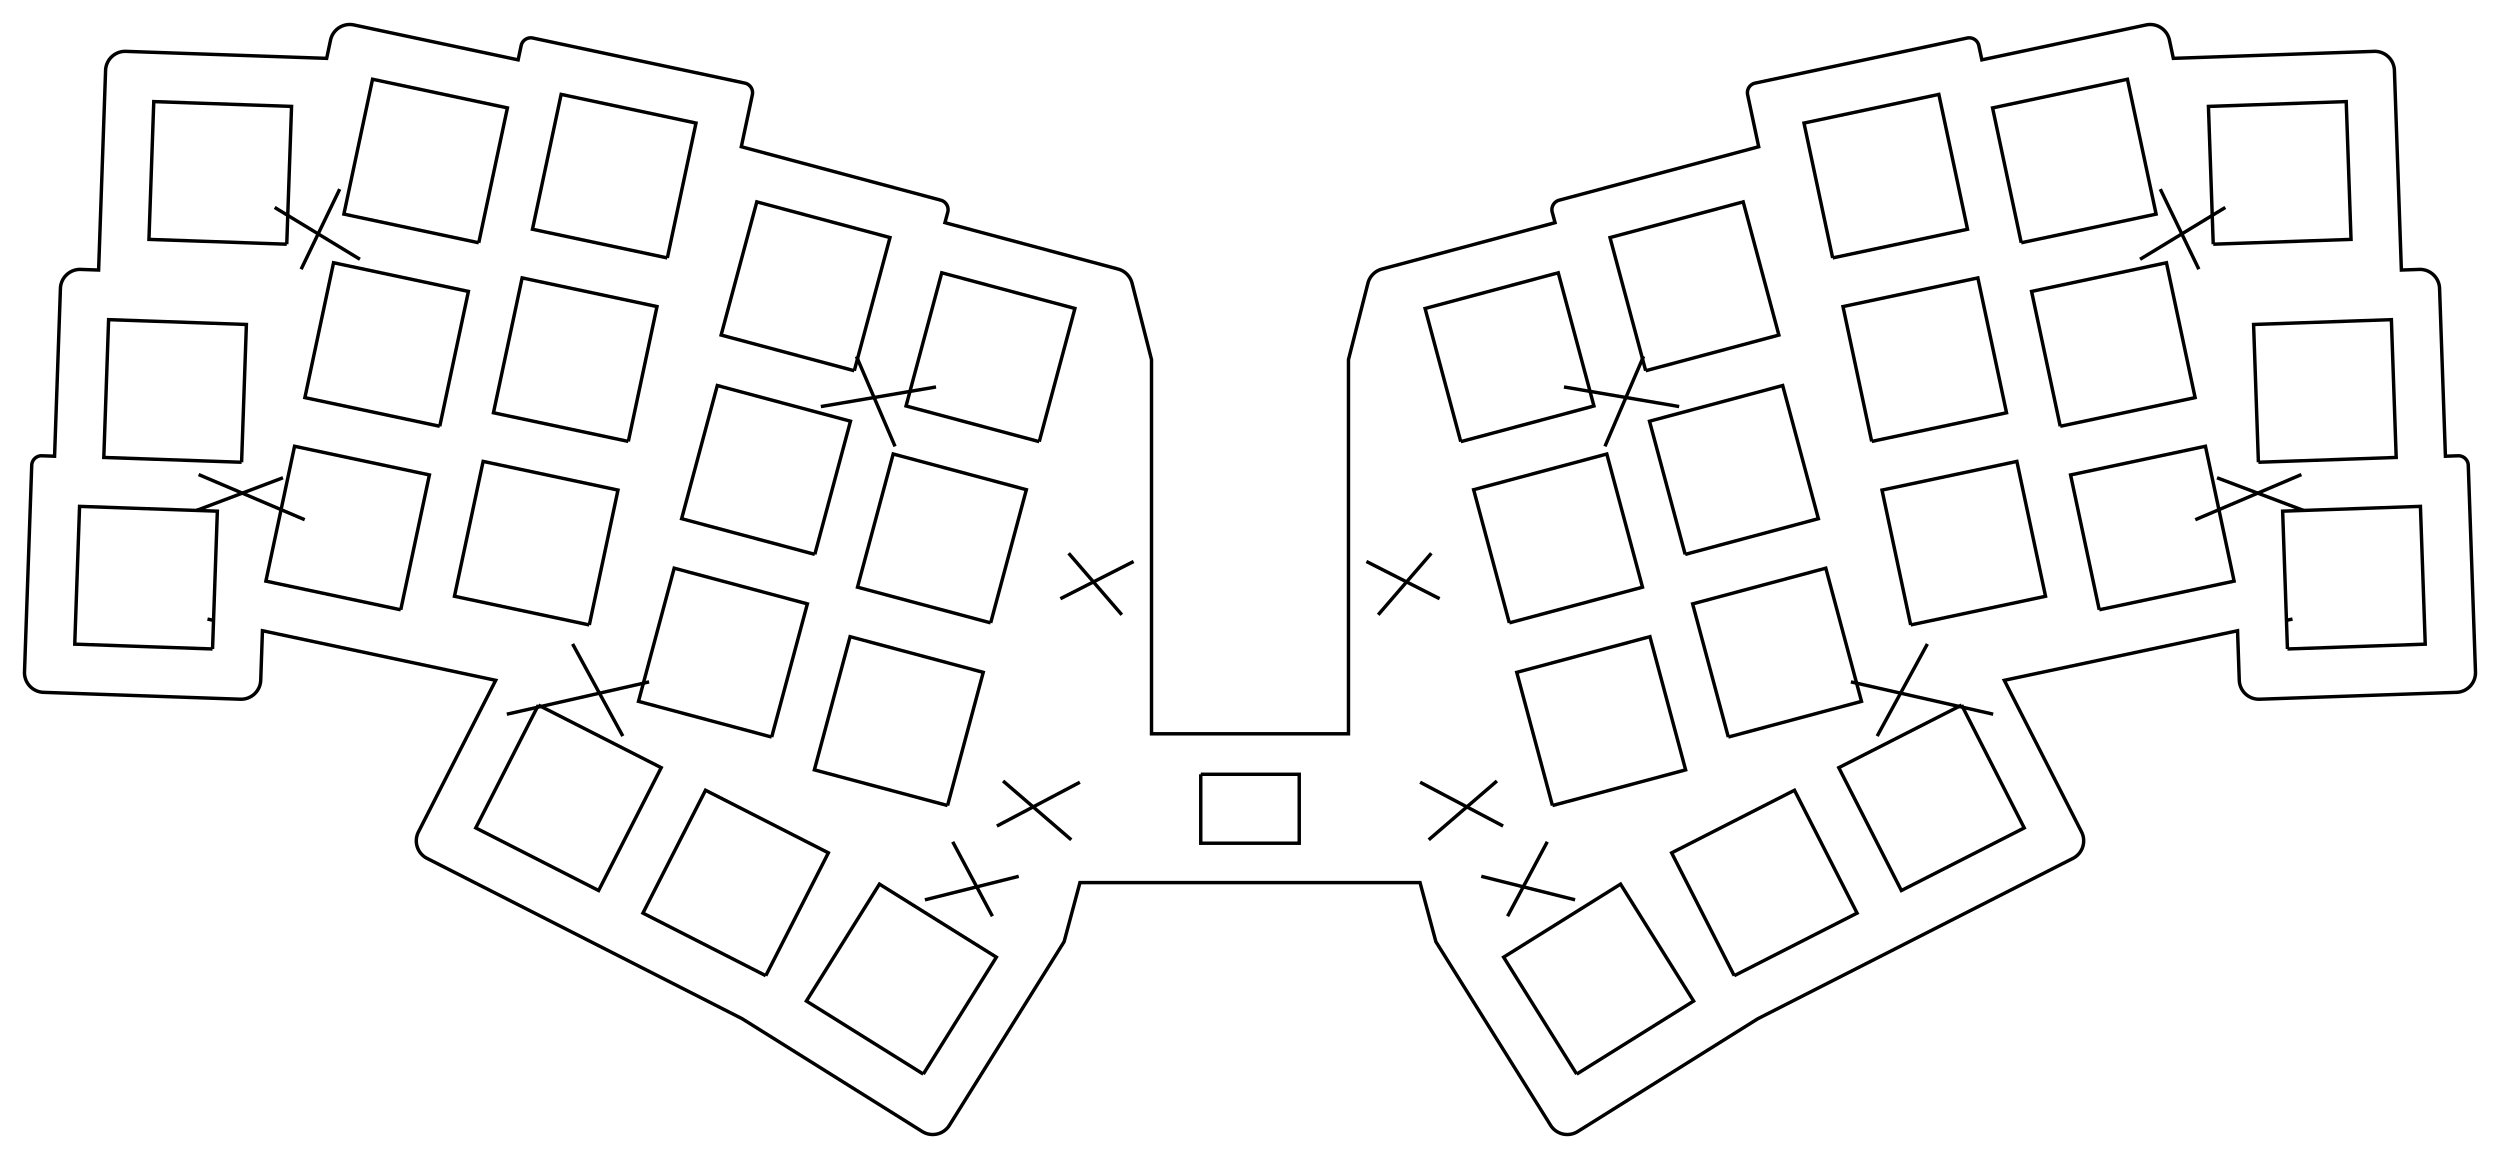 <?xml version="1.0"?>
<!DOCTYPE svg PUBLIC "-//W3C//DTD SVG 1.1//EN" "http://www.w3.org/Graphics/SVG/1.1/DTD/svg11.dtd">
<svg width="253.853mm" height="117.676mm" viewBox="0 0 253.853 117.676" xmlns="http://www.w3.org/2000/svg" version="1.1">
<g id="Sketch179" transform="translate(126.926,2.621) scale(1,-1)">
<path id="Sketch179_w0000"  d="M 105.859 -60.238 L 105.243 -60.369 " stroke="#000000" stroke-width="0.35 px" style="stroke-width:0.35;stroke-miterlimit:4;stroke-dasharray:none;fill:none;fill-opacity:1;fill-rule: evenodd"/>
<path id="Sketch179_w0001"  d="M 97.809 -22.175 L 97.321 -8.184 L 111.312 -7.695 L 111.801 -21.687 L 97.809 -22.175 " stroke="#000000" stroke-width="0.35 px" style="stroke-width:0.35;stroke-miterlimit:4;stroke-dasharray:none;fill:none;fill-opacity:1;fill-rule: evenodd"/>
<path id="Sketch179_w0002"  d="M 102.395 -44.317 L 101.906 -30.326 L 115.898 -29.837 L 116.386 -43.829 L 102.395 -44.317 " stroke="#000000" stroke-width="0.35 px" style="stroke-width:0.35;stroke-miterlimit:4;stroke-dasharray:none;fill:none;fill-opacity:1;fill-rule: evenodd"/>
<path id="Sketch179_w0003"  d="M 105.344 -63.276 L 104.856 -49.284 L 118.847 -48.796 L 119.336 -62.787 L 105.344 -63.276 " stroke="#000000" stroke-width="0.35 px" style="stroke-width:0.35;stroke-miterlimit:4;stroke-dasharray:none;fill:none;fill-opacity:1;fill-rule: evenodd"/>
<path id="Sketch179_w0004"  d="M 59.164 -23.569 L 56.253 -9.875 L 69.947 -6.964 L 72.858 -20.658 L 59.164 -23.569 " stroke="#000000" stroke-width="0.35 px" style="stroke-width:0.35;stroke-miterlimit:4;stroke-dasharray:none;fill:none;fill-opacity:1;fill-rule: evenodd"/>
<path id="Sketch179_w0005"  d="M 78.313 -22.03 L 75.402 -8.336 L 89.096 -5.426 L 92.007 -19.12 L 78.313 -22.03 " stroke="#000000" stroke-width="0.35 px" style="stroke-width:0.35;stroke-miterlimit:4;stroke-dasharray:none;fill:none;fill-opacity:1;fill-rule: evenodd"/>
<path id="Sketch179_w0006"  d="M 63.125 -42.202 L 60.214 -28.508 L 73.908 -25.598 L 76.819 -39.292 L 63.125 -42.202 " stroke="#000000" stroke-width="0.35 px" style="stroke-width:0.35;stroke-miterlimit:4;stroke-dasharray:none;fill:none;fill-opacity:1;fill-rule: evenodd"/>
<path id="Sketch179_w0007"  d="M 82.273 -40.664 L 79.363 -26.97 L 93.057 -24.059 L 95.968 -37.753 L 82.273 -40.664 " stroke="#000000" stroke-width="0.35 px" style="stroke-width:0.35;stroke-miterlimit:4;stroke-dasharray:none;fill:none;fill-opacity:1;fill-rule: evenodd"/>
<path id="Sketch179_w0008"  d="M 67.086 -60.836 L 64.175 -47.142 L 77.869 -44.231 L 80.78 -57.925 L 67.086 -60.836 " stroke="#000000" stroke-width="0.35 px" style="stroke-width:0.35;stroke-miterlimit:4;stroke-dasharray:none;fill:none;fill-opacity:1;fill-rule: evenodd"/>
<path id="Sketch179_w0009"  d="M 86.234 -59.298 L 83.323 -45.604 L 97.017 -42.693 L 99.928 -56.387 L 86.234 -59.298 " stroke="#000000" stroke-width="0.35 px" style="stroke-width:0.35;stroke-miterlimit:4;stroke-dasharray:none;fill:none;fill-opacity:1;fill-rule: evenodd"/>
<path id="Sketch179_w0010"  d="M 40.18 -35.024 L 36.556 -21.501 L 50.079 -17.877 L 53.703 -31.4 L 40.18 -35.024 " stroke="#000000" stroke-width="0.35 px" style="stroke-width:0.35;stroke-miterlimit:4;stroke-dasharray:none;fill:none;fill-opacity:1;fill-rule: evenodd"/>
<path id="Sketch179_w0011"  d="M 21.401 -42.225 L 17.778 -28.702 L 31.301 -25.078 L 34.924 -38.601 L 21.401 -42.225 " stroke="#000000" stroke-width="0.35 px" style="stroke-width:0.35;stroke-miterlimit:4;stroke-dasharray:none;fill:none;fill-opacity:1;fill-rule: evenodd"/>
<path id="Sketch179_w0012"  d="M 44.19 -53.671 L 40.567 -40.148 L 54.09 -36.525 L 57.713 -50.047 L 44.19 -53.671 " stroke="#000000" stroke-width="0.35 px" style="stroke-width:0.35;stroke-miterlimit:4;stroke-dasharray:none;fill:none;fill-opacity:1;fill-rule: evenodd"/>
<path id="Sketch179_w0013"  d="M 26.332 -60.626 L 22.708 -47.103 L 36.231 -43.479 L 39.855 -57.002 L 26.332 -60.626 " stroke="#000000" stroke-width="0.35 px" style="stroke-width:0.35;stroke-miterlimit:4;stroke-dasharray:none;fill:none;fill-opacity:1;fill-rule: evenodd"/>
<path id="Sketch179_w0014"  d="M 48.569 -72.22 L 44.945 -58.697 L 58.468 -55.073 L 62.092 -68.596 L 48.569 -72.22 " stroke="#000000" stroke-width="0.35 px" style="stroke-width:0.35;stroke-miterlimit:4;stroke-dasharray:none;fill:none;fill-opacity:1;fill-rule: evenodd"/>
<path id="Sketch179_w0015"  d="M 30.71 -79.174 L 27.087 -65.651 L 40.61 -62.028 L 44.233 -75.551 L 30.71 -79.174 " stroke="#000000" stroke-width="0.35 px" style="stroke-width:0.35;stroke-miterlimit:4;stroke-dasharray:none;fill:none;fill-opacity:1;fill-rule: evenodd"/>
<path id="Sketch179_w0016"  d="M 72.264 -68.975 L 59.786 -75.329 L 66.142 -87.803 L 78.616 -81.447 L 72.26 -68.973 " stroke="#000000" stroke-width="0.35 px" style="stroke-width:0.35;stroke-miterlimit:4;stroke-dasharray:none;fill:none;fill-opacity:1;fill-rule: evenodd"/>
<path id="Sketch179_w0017"  d="M 49.169 -96.452 L 42.813 -83.978 L 55.287 -77.622 L 61.643 -90.096 L 49.169 -96.452 " stroke="#000000" stroke-width="0.35 px" style="stroke-width:0.35;stroke-miterlimit:4;stroke-dasharray:none;fill:none;fill-opacity:1;fill-rule: evenodd"/>
<path id="Sketch179_w0018"  d="M 33.172 -106.445 L 25.753 -94.572 L 37.626 -87.153 L 45.045 -99.026 L 33.172 -106.445 " stroke="#000000" stroke-width="0.35 px" style="stroke-width:0.35;stroke-miterlimit:4;stroke-dasharray:none;fill:none;fill-opacity:1;fill-rule: evenodd"/>
<path id="Sketch179_w0019"  d="M 74.007 -2.012 A 1 1 0 0 1 72.82 -1.242L 51.301 -5.816 A 1 1 0 0 1 50.531 -7.002L 51.653 -12.279 L 31.398 -17.706 A 1 1 0 0 1 30.691 -18.931L 30.975 -19.989 L 13.395 -24.7 A 2 2 0 0 1 11.974 -26.138L 10.0 -33.892 L 10.0 -71.892 L 0.0 -71.892 L -10.0 -71.892 L -10.0 -33.892 L -11.974 -26.138 A 2 2 0 0 1 -13.395 -24.7L -30.975 -19.989 L -30.691 -18.931 A 1 1 0 0 1 -31.398 -17.706L -51.653 -12.279 L -50.531 -7.002 A 1 1 0 0 1 -51.301 -5.816L -72.82 -1.242 A 1 1 0 0 1 -74.007 -2.012L -74.314 -3.456 L -90.991 0.089 A 2 2 0 0 1 -93.363 -1.452L -93.757 -3.305 L -114.136 -2.594 A 2 2 0 0 1 -116.205 -4.523L -116.913 -24.799 L -118.722 -24.736 A 2 2 0 0 1 -120.79 -26.665L -121.385 -43.704 L -122.67 -43.659 A 1 1 0 0 1 -123.705 -44.624L -124.438 -65.611 A 2 2 0 0 1 -122.509 -67.68L -102.521 -68.378 A 2 2 0 0 1 -100.452 -66.449L -100.277 -61.425 L -76.593 -66.459 L -84.435 -81.849 A 2 2 0 0 1 -83.561 -84.54L -51.569 -100.821 L -33.279 -112.274 A 2 2 0 0 1 -30.521 -111.638L -18.875 -93.001 L -17.267 -87.001 L 0.0 -87.001 L 17.267 -87.001 L 18.875 -93.001 L 30.521 -111.638 A 2 2 0 0 1 33.279 -112.274L 51.569 -100.821 L 83.56 -84.54 A 2 2 0 0 1 84.435 -81.849L 76.593 -66.459 L 100.277 -61.425 L 100.452 -66.449 A 2 2 0 0 1 102.521 -68.378L 122.509 -67.68 A 2 2 0 0 1 124.438 -65.611L 123.705 -44.624 A 1 1 0 0 1 122.67 -43.659L 121.385 -43.704 L 120.79 -26.665 A 2 2 0 0 1 118.722 -24.736L 116.913 -24.799 L 116.205 -4.523 A 2 2 0 0 1 114.136 -2.594L 93.757 -3.305 L 93.363 -1.452 A 2 2 0 0 1 90.991 0.089L 74.314 -3.456 L 74.007 -2.012 " stroke="#000000" stroke-width="0.35 px" style="stroke-width:0.35;stroke-miterlimit:4;stroke-dasharray:none;fill:none;fill-opacity:1;fill-rule: evenodd"/>
<path id="Sketch179_w0020"  d="M 92.432 -16.581 L 96.349 -24.718 " stroke="#000000" stroke-width="0.35 px" style="stroke-width:0.35;stroke-miterlimit:4;stroke-dasharray:none;fill:none;fill-opacity:1;fill-rule: evenodd"/>
<path id="Sketch179_w0021"  d="M 99.035 -18.444 L 90.379 -23.707 " stroke="#000000" stroke-width="0.35 px" style="stroke-width:0.35;stroke-miterlimit:4;stroke-dasharray:none;fill:none;fill-opacity:1;fill-rule: evenodd"/>
<path id="Sketch179_w0022"  d="M 98.193 -45.892 L 106.975 -49.21 " stroke="#000000" stroke-width="0.35 px" style="stroke-width:0.35;stroke-miterlimit:4;stroke-dasharray:none;fill:none;fill-opacity:1;fill-rule: evenodd"/>
<path id="Sketch179_w0023"  d="M 106.76 -45.566 L 95.985 -50.152 " stroke="#000000" stroke-width="0.35 px" style="stroke-width:0.35;stroke-miterlimit:4;stroke-dasharray:none;fill:none;fill-opacity:1;fill-rule: evenodd"/>
<path id="Sketch179_w0024"  d="M 31.881 -36.672 L 43.579 -38.662 " stroke="#000000" stroke-width="0.35 px" style="stroke-width:0.35;stroke-miterlimit:4;stroke-dasharray:none;fill:none;fill-opacity:1;fill-rule: evenodd"/>
<path id="Sketch179_w0025"  d="M 39.962 -33.562 L 36.042 -42.706 " stroke="#000000" stroke-width="0.35 px" style="stroke-width:0.35;stroke-miterlimit:4;stroke-dasharray:none;fill:none;fill-opacity:1;fill-rule: evenodd"/>
<path id="Sketch179_w0026"  d="M 61.016 -66.619 L 75.463 -69.9 " stroke="#000000" stroke-width="0.35 px" style="stroke-width:0.35;stroke-miterlimit:4;stroke-dasharray:none;fill:none;fill-opacity:1;fill-rule: evenodd"/>
<path id="Sketch179_w0027"  d="M 68.783 -62.766 L 63.685 -72.124 " stroke="#000000" stroke-width="0.35 px" style="stroke-width:0.35;stroke-miterlimit:4;stroke-dasharray:none;fill:none;fill-opacity:1;fill-rule: evenodd"/>
<path id="Sketch179_w0028"  d="M 23.482 -86.361 L 33.011 -88.749 " stroke="#000000" stroke-width="0.35 px" style="stroke-width:0.35;stroke-miterlimit:4;stroke-dasharray:none;fill:none;fill-opacity:1;fill-rule: evenodd"/>
<path id="Sketch179_w0029"  d="M 30.186 -82.856 L 26.156 -90.416 " stroke="#000000" stroke-width="0.35 px" style="stroke-width:0.35;stroke-miterlimit:4;stroke-dasharray:none;fill:none;fill-opacity:1;fill-rule: evenodd"/>
<path id="Sketch179_w0030"  d="M 17.274 -76.808 L 25.702 -81.256 " stroke="#000000" stroke-width="0.35 px" style="stroke-width:0.35;stroke-miterlimit:4;stroke-dasharray:none;fill:none;fill-opacity:1;fill-rule: evenodd"/>
<path id="Sketch179_w0031"  d="M 25.072 -76.683 L 18.148 -82.652 " stroke="#000000" stroke-width="0.35 px" style="stroke-width:0.35;stroke-miterlimit:4;stroke-dasharray:none;fill:none;fill-opacity:1;fill-rule: evenodd"/>
<path id="Sketch179_w0032"  d="M 11.821 -54.393 L 19.254 -58.172 " stroke="#000000" stroke-width="0.35 px" style="stroke-width:0.35;stroke-miterlimit:4;stroke-dasharray:none;fill:none;fill-opacity:1;fill-rule: evenodd"/>
<path id="Sketch179_w0033"  d="M 18.412 -53.559 L 13.016 -59.804 " stroke="#000000" stroke-width="0.35 px" style="stroke-width:0.35;stroke-miterlimit:4;stroke-dasharray:none;fill:none;fill-opacity:1;fill-rule: evenodd"/>
<path id="Sketch179_w0034"  d="M -5.0 -76.001 L 0.0 -76.001 L 5.0 -76.001 L 5.0 -83.001 L 0.0 -83.001 L -5.0 -83.001 L -5.0 -76.001 " stroke="#000000" stroke-width="0.35 px" style="stroke-width:0.35;stroke-miterlimit:4;stroke-dasharray:none;fill:none;fill-opacity:1;fill-rule: evenodd"/>
<path id="Sketch179_w0035"  d="M -105.859 -60.238 L -105.243 -60.369 " stroke="#000000" stroke-width="0.35 px" style="stroke-width:0.35;stroke-miterlimit:4;stroke-dasharray:none;fill:none;fill-opacity:1;fill-rule: evenodd"/>
<path id="Sketch179_w0036"  d="M -97.809 -22.175 L -97.321 -8.184 L -111.312 -7.695 L -111.801 -21.687 L -97.809 -22.175 " stroke="#000000" stroke-width="0.35 px" style="stroke-width:0.35;stroke-miterlimit:4;stroke-dasharray:none;fill:none;fill-opacity:1;fill-rule: evenodd"/>
<path id="Sketch179_w0037"  d="M -102.395 -44.317 L -101.906 -30.326 L -115.898 -29.837 L -116.386 -43.829 L -102.395 -44.317 " stroke="#000000" stroke-width="0.35 px" style="stroke-width:0.35;stroke-miterlimit:4;stroke-dasharray:none;fill:none;fill-opacity:1;fill-rule: evenodd"/>
<path id="Sketch179_w0038"  d="M -105.344 -63.276 L -104.856 -49.284 L -118.847 -48.796 L -119.336 -62.787 L -105.344 -63.276 " stroke="#000000" stroke-width="0.35 px" style="stroke-width:0.35;stroke-miterlimit:4;stroke-dasharray:none;fill:none;fill-opacity:1;fill-rule: evenodd"/>
<path id="Sketch179_w0039"  d="M -59.164 -23.569 L -56.253 -9.875 L -69.947 -6.964 L -72.858 -20.658 L -59.164 -23.569 " stroke="#000000" stroke-width="0.35 px" style="stroke-width:0.35;stroke-miterlimit:4;stroke-dasharray:none;fill:none;fill-opacity:1;fill-rule: evenodd"/>
<path id="Sketch179_w0040"  d="M -78.313 -22.03 L -75.402 -8.336 L -89.096 -5.426 L -92.007 -19.12 L -78.313 -22.03 " stroke="#000000" stroke-width="0.35 px" style="stroke-width:0.35;stroke-miterlimit:4;stroke-dasharray:none;fill:none;fill-opacity:1;fill-rule: evenodd"/>
<path id="Sketch179_w0041"  d="M -63.125 -42.202 L -60.214 -28.508 L -73.908 -25.598 L -76.819 -39.292 L -63.125 -42.202 " stroke="#000000" stroke-width="0.35 px" style="stroke-width:0.35;stroke-miterlimit:4;stroke-dasharray:none;fill:none;fill-opacity:1;fill-rule: evenodd"/>
<path id="Sketch179_w0042"  d="M -82.273 -40.664 L -79.363 -26.97 L -93.057 -24.059 L -95.968 -37.753 L -82.273 -40.664 " stroke="#000000" stroke-width="0.35 px" style="stroke-width:0.35;stroke-miterlimit:4;stroke-dasharray:none;fill:none;fill-opacity:1;fill-rule: evenodd"/>
<path id="Sketch179_w0043"  d="M -67.086 -60.836 L -64.175 -47.142 L -77.869 -44.231 L -80.78 -57.925 L -67.086 -60.836 " stroke="#000000" stroke-width="0.35 px" style="stroke-width:0.35;stroke-miterlimit:4;stroke-dasharray:none;fill:none;fill-opacity:1;fill-rule: evenodd"/>
<path id="Sketch179_w0044"  d="M -86.234 -59.298 L -83.323 -45.604 L -97.017 -42.693 L -99.928 -56.387 L -86.234 -59.298 " stroke="#000000" stroke-width="0.35 px" style="stroke-width:0.35;stroke-miterlimit:4;stroke-dasharray:none;fill:none;fill-opacity:1;fill-rule: evenodd"/>
<path id="Sketch179_w0045"  d="M -40.18 -35.024 L -36.556 -21.501 L -50.079 -17.877 L -53.703 -31.4 L -40.18 -35.024 " stroke="#000000" stroke-width="0.35 px" style="stroke-width:0.35;stroke-miterlimit:4;stroke-dasharray:none;fill:none;fill-opacity:1;fill-rule: evenodd"/>
<path id="Sketch179_w0046"  d="M -21.401 -42.225 L -17.778 -28.702 L -31.301 -25.078 L -34.924 -38.601 L -21.401 -42.225 " stroke="#000000" stroke-width="0.35 px" style="stroke-width:0.35;stroke-miterlimit:4;stroke-dasharray:none;fill:none;fill-opacity:1;fill-rule: evenodd"/>
<path id="Sketch179_w0047"  d="M -44.19 -53.671 L -40.567 -40.148 L -54.09 -36.525 L -57.713 -50.047 L -44.19 -53.671 " stroke="#000000" stroke-width="0.35 px" style="stroke-width:0.35;stroke-miterlimit:4;stroke-dasharray:none;fill:none;fill-opacity:1;fill-rule: evenodd"/>
<path id="Sketch179_w0048"  d="M -26.332 -60.626 L -22.708 -47.103 L -36.231 -43.479 L -39.855 -57.002 L -26.332 -60.626 " stroke="#000000" stroke-width="0.35 px" style="stroke-width:0.35;stroke-miterlimit:4;stroke-dasharray:none;fill:none;fill-opacity:1;fill-rule: evenodd"/>
<path id="Sketch179_w0049"  d="M -48.569 -72.22 L -44.945 -58.697 L -58.468 -55.073 L -62.092 -68.596 L -48.569 -72.22 " stroke="#000000" stroke-width="0.35 px" style="stroke-width:0.35;stroke-miterlimit:4;stroke-dasharray:none;fill:none;fill-opacity:1;fill-rule: evenodd"/>
<path id="Sketch179_w0050"  d="M -30.71 -79.174 L -27.087 -65.651 L -40.61 -62.028 L -44.233 -75.551 L -30.71 -79.174 " stroke="#000000" stroke-width="0.35 px" style="stroke-width:0.35;stroke-miterlimit:4;stroke-dasharray:none;fill:none;fill-opacity:1;fill-rule: evenodd"/>
<path id="Sketch179_w0051"  d="M -72.264 -68.975 L -59.786 -75.329 L -66.142 -87.803 L -78.616 -81.447 L -72.26 -68.973 " stroke="#000000" stroke-width="0.35 px" style="stroke-width:0.35;stroke-miterlimit:4;stroke-dasharray:none;fill:none;fill-opacity:1;fill-rule: evenodd"/>
<path id="Sketch179_w0052"  d="M -49.169 -96.452 L -42.813 -83.978 L -55.287 -77.622 L -61.643 -90.096 L -49.169 -96.452 " stroke="#000000" stroke-width="0.35 px" style="stroke-width:0.35;stroke-miterlimit:4;stroke-dasharray:none;fill:none;fill-opacity:1;fill-rule: evenodd"/>
<path id="Sketch179_w0053"  d="M -33.172 -106.445 L -25.753 -94.572 L -37.626 -87.153 L -45.045 -99.026 L -33.172 -106.445 " stroke="#000000" stroke-width="0.35 px" style="stroke-width:0.35;stroke-miterlimit:4;stroke-dasharray:none;fill:none;fill-opacity:1;fill-rule: evenodd"/>
<path id="Sketch179_w0054"  d="M -92.432 -16.581 L -96.349 -24.718 " stroke="#000000" stroke-width="0.35 px" style="stroke-width:0.35;stroke-miterlimit:4;stroke-dasharray:none;fill:none;fill-opacity:1;fill-rule: evenodd"/>
<path id="Sketch179_w0055"  d="M -99.035 -18.444 L -90.379 -23.707 " stroke="#000000" stroke-width="0.35 px" style="stroke-width:0.35;stroke-miterlimit:4;stroke-dasharray:none;fill:none;fill-opacity:1;fill-rule: evenodd"/>
<path id="Sketch179_w0056"  d="M -98.193 -45.892 L -106.975 -49.21 " stroke="#000000" stroke-width="0.35 px" style="stroke-width:0.35;stroke-miterlimit:4;stroke-dasharray:none;fill:none;fill-opacity:1;fill-rule: evenodd"/>
<path id="Sketch179_w0057"  d="M -106.76 -45.566 L -95.985 -50.152 " stroke="#000000" stroke-width="0.35 px" style="stroke-width:0.35;stroke-miterlimit:4;stroke-dasharray:none;fill:none;fill-opacity:1;fill-rule: evenodd"/>
<path id="Sketch179_w0058"  d="M -31.881 -36.672 L -43.579 -38.662 " stroke="#000000" stroke-width="0.35 px" style="stroke-width:0.35;stroke-miterlimit:4;stroke-dasharray:none;fill:none;fill-opacity:1;fill-rule: evenodd"/>
<path id="Sketch179_w0059"  d="M -39.962 -33.562 L -36.042 -42.706 " stroke="#000000" stroke-width="0.35 px" style="stroke-width:0.35;stroke-miterlimit:4;stroke-dasharray:none;fill:none;fill-opacity:1;fill-rule: evenodd"/>
<path id="Sketch179_w0060"  d="M -61.016 -66.619 L -75.463 -69.9 " stroke="#000000" stroke-width="0.35 px" style="stroke-width:0.35;stroke-miterlimit:4;stroke-dasharray:none;fill:none;fill-opacity:1;fill-rule: evenodd"/>
<path id="Sketch179_w0061"  d="M -68.783 -62.766 L -63.685 -72.124 " stroke="#000000" stroke-width="0.35 px" style="stroke-width:0.35;stroke-miterlimit:4;stroke-dasharray:none;fill:none;fill-opacity:1;fill-rule: evenodd"/>
<path id="Sketch179_w0062"  d="M -23.482 -86.361 L -33.011 -88.749 " stroke="#000000" stroke-width="0.35 px" style="stroke-width:0.35;stroke-miterlimit:4;stroke-dasharray:none;fill:none;fill-opacity:1;fill-rule: evenodd"/>
<path id="Sketch179_w0063"  d="M -30.186 -82.856 L -26.156 -90.416 " stroke="#000000" stroke-width="0.35 px" style="stroke-width:0.35;stroke-miterlimit:4;stroke-dasharray:none;fill:none;fill-opacity:1;fill-rule: evenodd"/>
<path id="Sketch179_w0064"  d="M -17.274 -76.808 L -25.702 -81.256 " stroke="#000000" stroke-width="0.35 px" style="stroke-width:0.35;stroke-miterlimit:4;stroke-dasharray:none;fill:none;fill-opacity:1;fill-rule: evenodd"/>
<path id="Sketch179_w0065"  d="M -25.072 -76.683 L -18.148 -82.652 " stroke="#000000" stroke-width="0.35 px" style="stroke-width:0.35;stroke-miterlimit:4;stroke-dasharray:none;fill:none;fill-opacity:1;fill-rule: evenodd"/>
<path id="Sketch179_w0066"  d="M -11.821 -54.393 L -19.254 -58.172 " stroke="#000000" stroke-width="0.35 px" style="stroke-width:0.35;stroke-miterlimit:4;stroke-dasharray:none;fill:none;fill-opacity:1;fill-rule: evenodd"/>
<path id="Sketch179_w0067"  d="M -18.412 -53.559 L -13.016 -59.804 " stroke="#000000" stroke-width="0.35 px" style="stroke-width:0.35;stroke-miterlimit:4;stroke-dasharray:none;fill:none;fill-opacity:1;fill-rule: evenodd"/>
<title>b'Sketch179'</title>
</g>
</svg>
